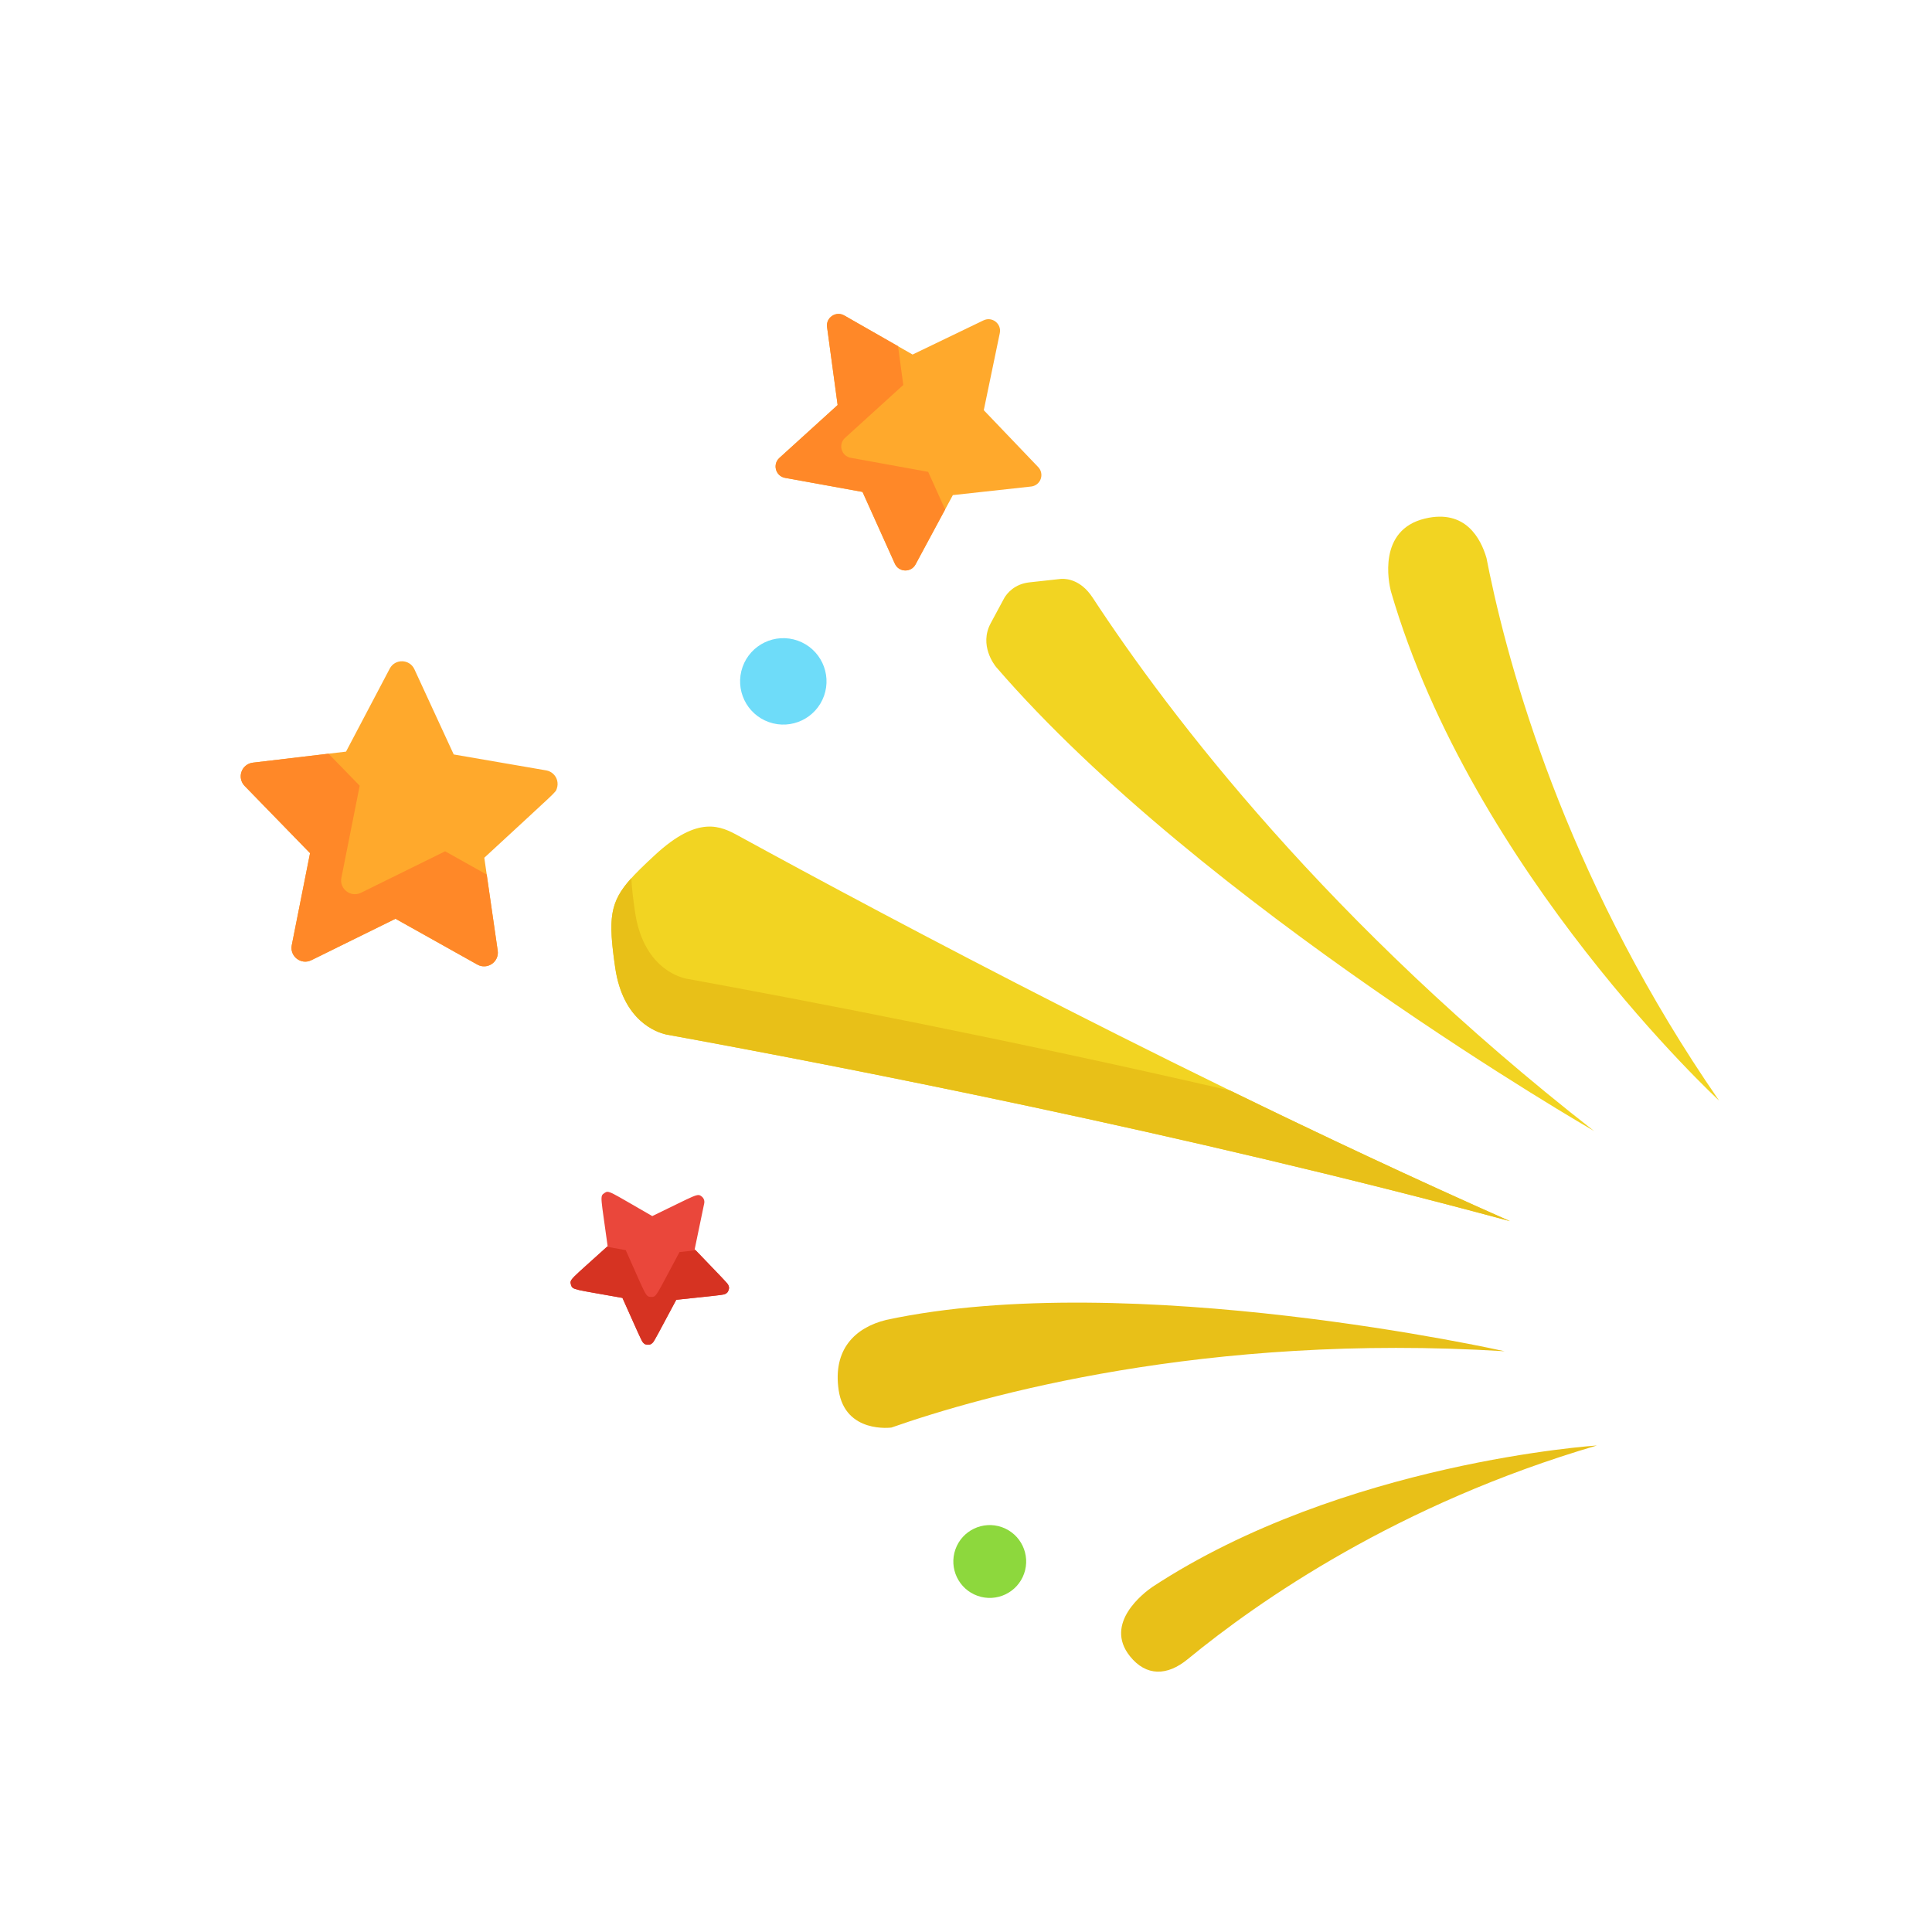 <svg width="109" height="109" viewBox="0 0 109 109" fill="none" xmlns="http://www.w3.org/2000/svg">
<g clip-path="url(#clip0)">
<path d="M46.491 39.256C46.94 37.987 46.276 36.594 45.007 36.144C43.738 35.695 42.345 36.359 41.895 37.628C41.446 38.897 42.11 40.29 43.379 40.74C44.648 41.19 46.041 40.525 46.491 39.256Z" fill="#6EDCF9"/>
<path d="M57.777 88.783C58.156 87.714 57.596 86.54 56.526 86.16C55.457 85.782 54.282 86.341 53.903 87.411C53.525 88.481 54.084 89.655 55.154 90.034C56.224 90.413 57.398 89.853 57.777 88.783Z" fill="#8DD83D"/>
<path d="M21.989 37.721L19.522 42.405L14.265 43.028C13.971 43.063 13.723 43.261 13.624 43.54C13.526 43.818 13.594 44.128 13.8 44.34L17.492 48.134L16.46 53.327C16.335 53.956 16.988 54.458 17.564 54.174L22.313 51.835L26.933 54.421C27.493 54.734 28.172 54.268 28.08 53.633L27.323 48.393C31.557 44.478 31.326 44.736 31.415 44.488C31.468 44.337 31.474 44.169 31.427 44.009C31.343 43.726 31.106 43.514 30.815 43.464L25.598 42.565L23.38 37.758C23.112 37.175 22.288 37.153 21.989 37.721Z" fill="#FFA92C"/>
<path d="M25.114 48.029L20.365 50.369C19.789 50.652 19.135 50.151 19.261 49.521L20.293 44.329L18.535 42.522L14.265 43.028C13.971 43.063 13.723 43.261 13.624 43.54C13.526 43.818 13.594 44.128 13.8 44.34L17.492 48.134L16.46 53.327C16.335 53.956 16.988 54.458 17.564 54.174L22.313 51.835L26.933 54.421C27.493 54.734 28.172 54.268 28.08 53.633L27.46 49.343L25.114 48.029Z" fill="#FF8828"/>
<path d="M55.488 18.074L51.486 20.002L47.63 17.797C47.162 17.531 46.589 17.916 46.661 18.45L47.258 22.852L43.97 25.838C43.572 26.2 43.761 26.864 44.291 26.961L48.662 27.754L50.486 31.803C50.707 32.294 51.398 32.319 51.653 31.844L53.758 27.933L58.173 27.449C58.28 27.438 58.38 27.4 58.466 27.342C58.801 27.116 58.851 26.643 58.573 26.352L55.503 23.142L56.407 18.793C56.517 18.266 55.973 17.84 55.488 18.074Z" fill="#FFA92C"/>
<path d="M52.366 26.621L47.996 25.828C47.466 25.732 47.276 25.069 47.674 24.706L50.962 21.719L50.666 19.532L47.63 17.797C47.162 17.529 46.589 17.915 46.661 18.449L47.258 22.851L43.97 25.837C43.572 26.199 43.761 26.863 44.291 26.96L48.662 27.753L50.486 31.802C50.707 32.293 51.398 32.318 51.653 31.843L53.322 28.742L52.366 26.621Z" fill="#FF8828"/>
<path d="M84.89 76.235C84.89 76.235 63.82 71.503 49.995 74.468C48.231 74.904 46.977 76.136 47.316 78.43L47.316 78.432C47.682 80.897 50.292 80.54 50.292 80.54L50.292 80.54C55.407 78.747 67.977 75.187 84.89 76.235Z" fill="#E8C018"/>
<path d="M84.038 32.341L84.038 32.341C83.976 32.044 83.918 31.757 83.865 31.482C83.547 30.39 82.682 28.71 80.395 29.256C77.714 29.896 78.35 32.877 78.47 33.355C83.093 49.266 96.988 62.094 96.988 62.094C88.767 50.202 85.39 38.791 84.038 32.341Z" fill="#F2D422"/>
<path d="M65.009 89.536C64.54 89.86 62.261 91.583 63.749 93.441C64.667 94.588 65.856 94.558 67.004 93.611C67.005 93.611 67.006 93.61 67.006 93.61C71.012 90.317 78.883 84.837 90.093 81.553C90.092 81.553 75.761 82.479 65.009 89.536Z" fill="#E8C018"/>
<path d="M39.59 67.505C39.337 67.307 39.334 67.389 36.8 68.609C34.332 67.198 34.359 67.133 34.094 67.312C33.828 67.491 33.904 67.518 34.282 70.307C32.179 72.217 32.124 72.172 32.212 72.479C32.301 72.788 32.351 72.724 35.118 73.226L36.205 75.638C36.336 75.93 36.748 75.945 36.9 75.662L38.153 73.333C40.977 73.023 40.995 73.093 41.105 72.792C41.215 72.49 41.137 72.513 39.193 70.48L39.731 67.89C39.761 67.745 39.707 67.596 39.59 67.505Z" fill="#EA473B"/>
<path d="M38.338 70.638C36.991 73.14 37.048 73.183 36.729 73.171C36.408 73.16 36.458 73.097 35.303 70.531L34.245 70.34C32.185 72.212 32.123 72.173 32.211 72.48C32.3 72.789 32.349 72.724 35.117 73.227C36.284 75.817 36.224 75.855 36.543 75.867C36.864 75.878 36.819 75.811 38.152 73.333C40.89 73.033 40.827 73.069 40.956 72.982C41.155 72.847 41.185 72.565 41.02 72.392L39.248 70.539L38.338 70.638Z" fill="#D63322"/>
<path d="M36.958 48.232L36.956 48.234C34.472 50.53 34.197 51.053 34.707 54.583L34.707 54.584C35.146 57.621 37.06 58.249 37.588 58.366C47.253 60.127 66.82 63.924 85.19 68.896C67.846 61.219 50.313 51.887 41.664 47.155C40.678 46.618 39.414 45.961 36.958 48.232Z" fill="#F2D422"/>
<path d="M38.705 55.212C38.177 55.096 36.263 54.467 35.824 51.43L35.824 51.429C35.716 50.681 35.643 50.069 35.619 49.545C34.389 50.906 34.309 51.831 34.707 54.582L34.707 54.583C35.146 57.62 37.06 58.248 37.587 58.365C47.253 60.126 66.82 63.923 85.19 68.895C79.859 66.535 74.511 64.019 69.408 61.529C56.879 58.635 45.409 56.434 38.705 55.212Z" fill="#E8C018"/>
<path d="M61.627 33.692C60.984 32.727 60.209 32.644 59.878 32.658L58.081 32.855C57.232 32.948 56.817 33.477 56.668 33.723L56.6 33.849L56.6 33.849C56.6 33.849 56.6 33.849 55.895 35.159C55.229 36.397 56.101 37.512 56.199 37.632C67.784 51.055 89.935 63.81 89.935 63.81C74.954 52.115 66.017 40.396 61.629 33.694C61.629 33.694 61.628 33.693 61.627 33.692Z" fill="#F2D422"/>
</g>
<defs>
<clipPath id="clip0">
<rect width="84.773" height="84.773" fill="white" transform="translate(0.722 79.962) rotate(-70.491)"/>
</clipPath>
</defs>
</svg>
